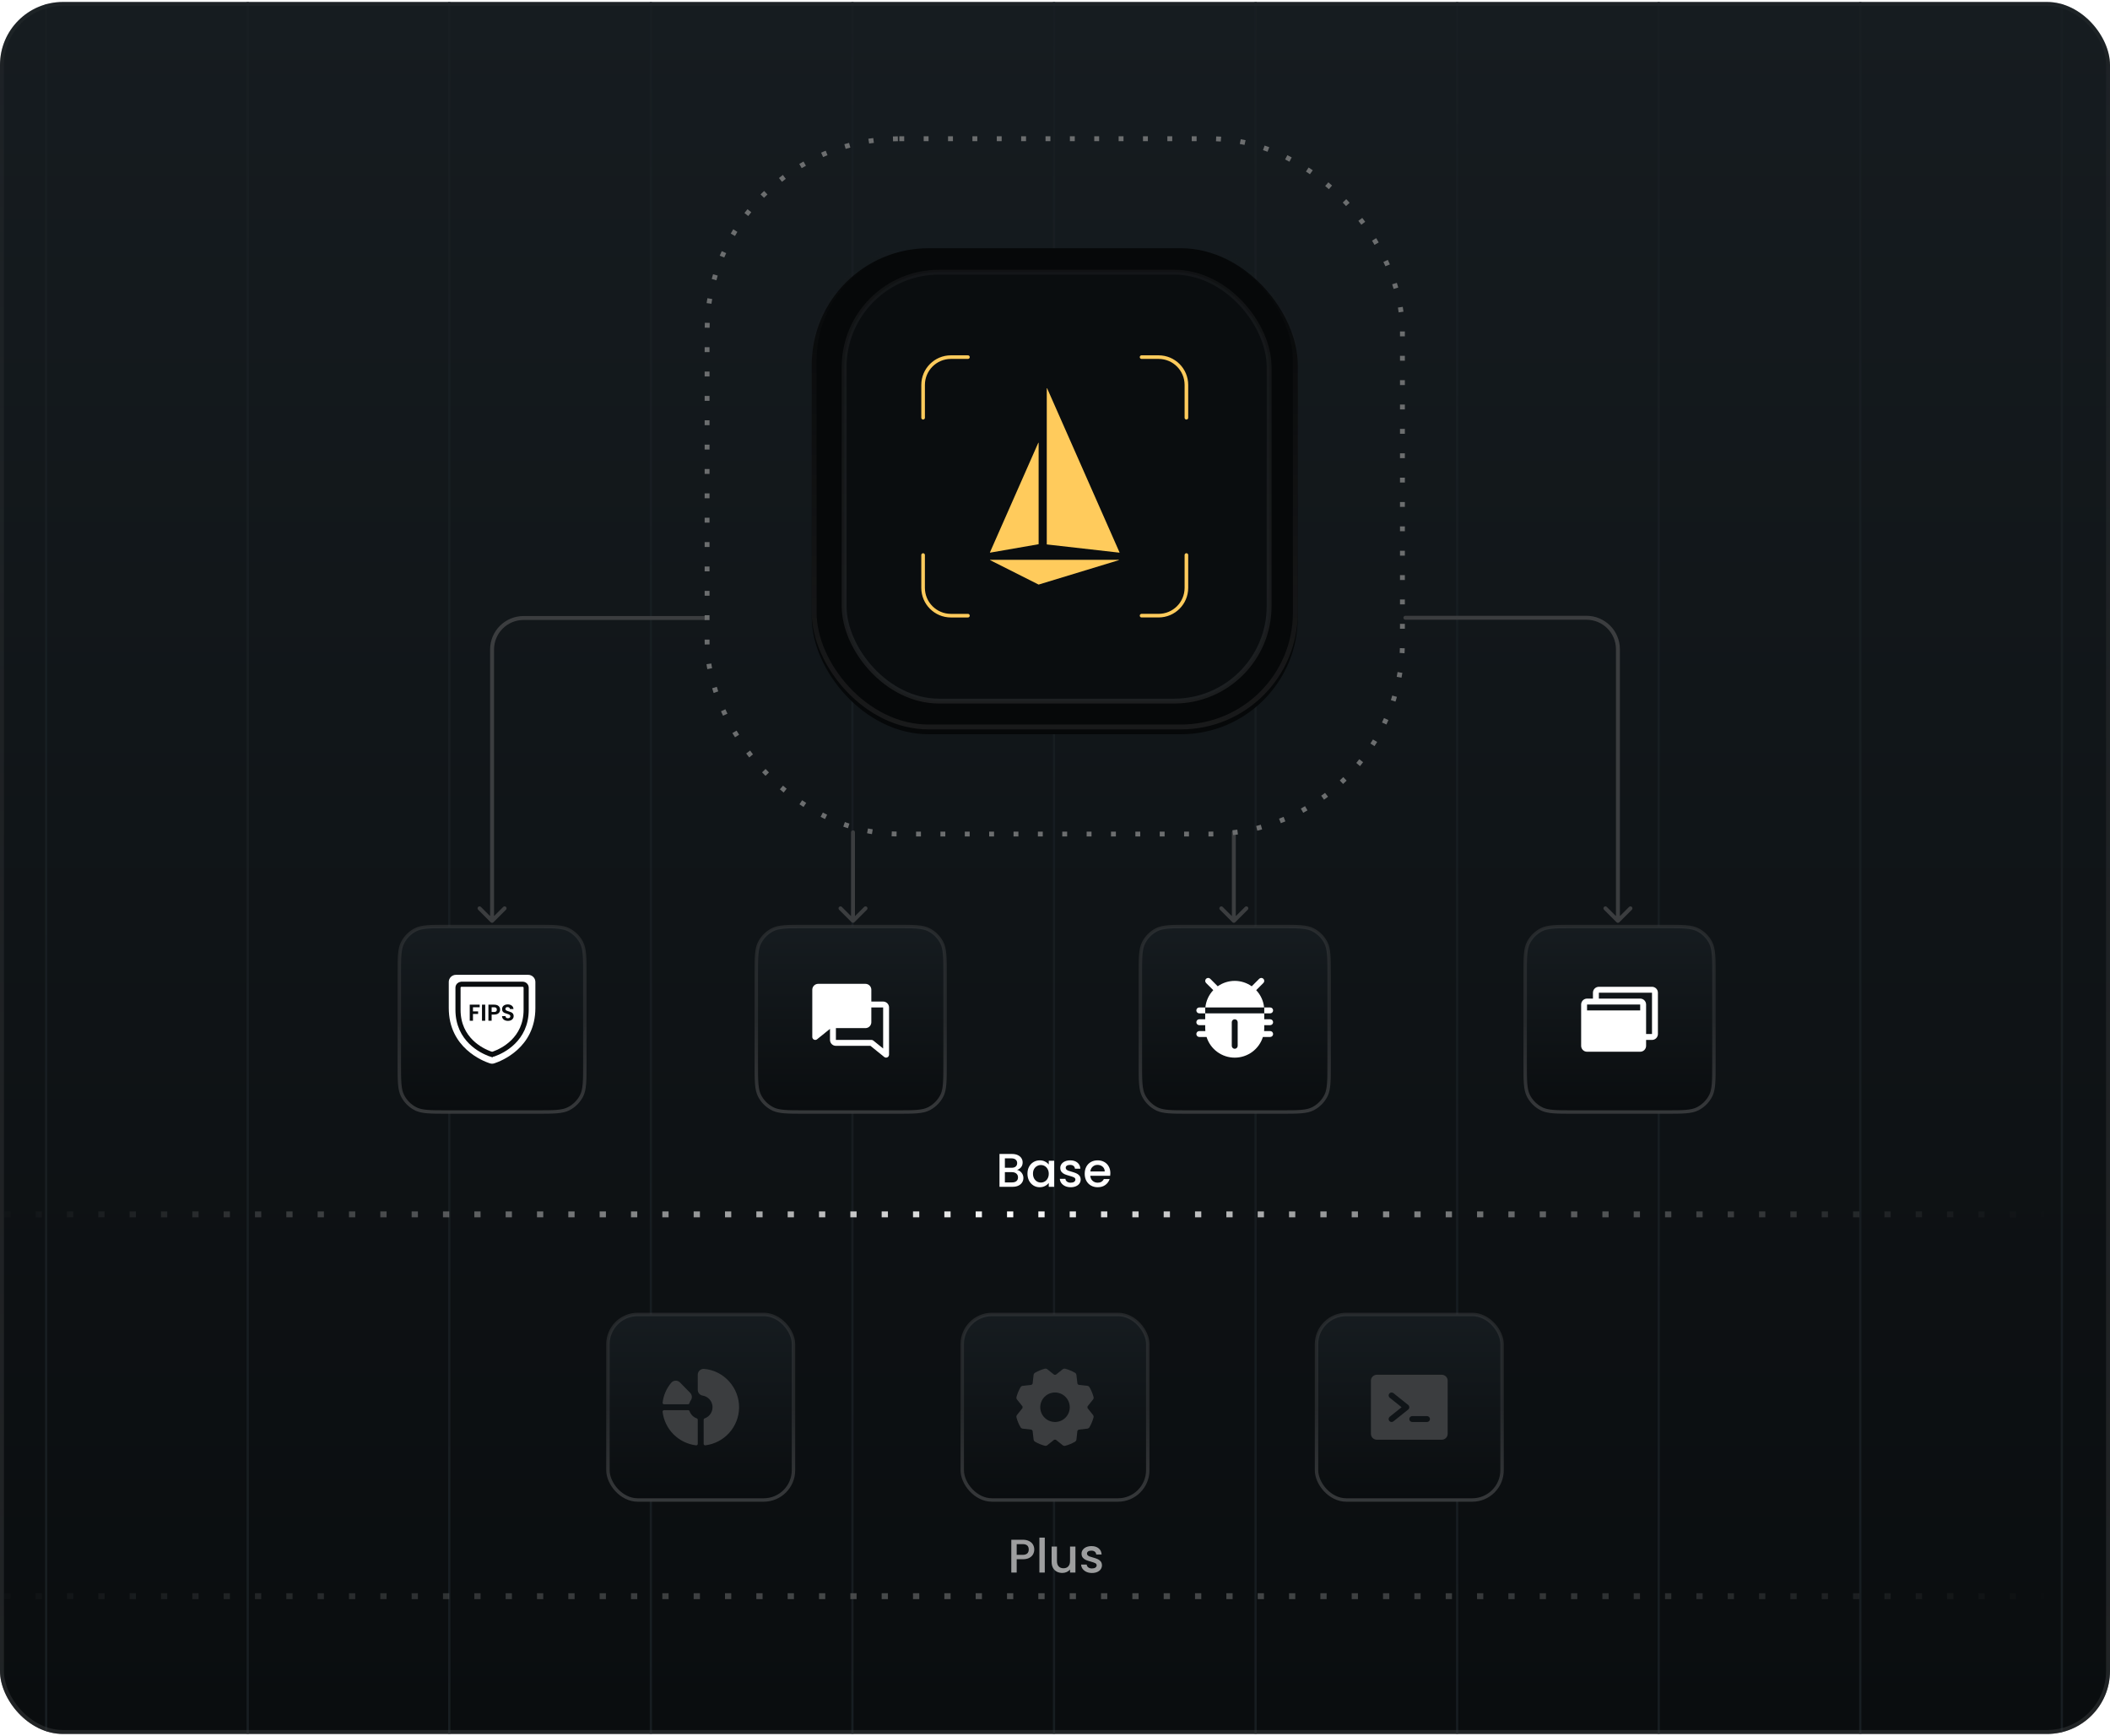 <svg width="536" height="441" viewBox="0 0 536 441" fill="none" xmlns="http://www.w3.org/2000/svg">
<g clip-path="url(#clip0_10672_165815)">
<rect y="0.5" width="536" height="440" rx="16" fill="url(#paint0_linear_10672_165815)"/>
<mask id="mask0_10672_165815" style="mask-type:alpha" maskUnits="userSpaceOnUse" x="-28" y="-28" width="629" height="490">
<path d="M601 461.172L519.469 461.172L-22.419 461.172L-28 -27.435L601 -27.435L601 461.172Z" fill="url(#paint1_radial_10672_165815)"/>
</mask>
<g mask="url(#mask0_10672_165815)">
<path d="M11.721 -108.809V564.825" stroke="#181E22" stroke-width="0.569"/>
<path d="M62.926 -108.809V564.825" stroke="#181E22" stroke-width="0.569"/>
<path d="M114.131 -108.809V564.825" stroke="#181E22" stroke-width="0.569"/>
<path d="M165.336 -108.809V564.825" stroke="#181E22" stroke-width="0.569"/>
<path d="M216.541 -108.809V564.825" stroke="#181E22" stroke-width="0.569"/>
<path d="M267.746 -108.809V564.825" stroke="#181E22" stroke-width="0.569"/>
<path d="M318.953 -108.809V564.825" stroke="#181E22" stroke-width="0.569"/>
<path d="M370.158 -108.809V564.825" stroke="#181E22" stroke-width="0.569"/>
<path d="M421.363 -108.809V564.825" stroke="#181E22" stroke-width="0.569"/>
<path d="M472.568 -108.809V564.825" stroke="#181E22" stroke-width="0.569"/>
<path d="M523.773 -108.809V564.825" stroke="#181E22" stroke-width="0.569"/>
</g>
</g>
<rect x="0.5" y="1" width="535" height="439" rx="15.5" stroke="url(#paint2_linear_10672_165815)" stroke-opacity="0.47"/>
<path d="M179 157.5C179.276 157.5 179.5 157.276 179.5 157C179.5 156.724 179.276 156.5 179 156.5V157.5ZM124.646 234.291C124.842 234.486 125.158 234.486 125.354 234.291L128.536 231.109C128.731 230.914 128.731 230.597 128.536 230.402C128.34 230.207 128.024 230.207 127.828 230.402L125 233.23L122.172 230.402C121.976 230.207 121.66 230.207 121.464 230.402C121.269 230.597 121.269 230.914 121.464 231.109L124.646 234.291ZM179 157V156.5H133V157V157.5H179V157ZM125 165H124.5V233.938H125H125.5V165H125ZM133 157V156.5C128.306 156.5 124.5 160.306 124.5 165H125H125.5C125.5 160.858 128.858 157.5 133 157.5V157Z" fill="#3B3D3F"/>
<path d="M357 157.438C356.724 157.438 356.5 157.214 356.5 156.938C356.5 156.661 356.724 156.438 357 156.438V157.438ZM411.354 234.291C411.158 234.486 410.842 234.486 410.646 234.291L407.464 231.109C407.269 230.914 407.269 230.597 407.464 230.402C407.66 230.207 407.976 230.207 408.172 230.402L411 233.23L413.828 230.402C414.024 230.207 414.34 230.207 414.536 230.402C414.731 230.597 414.731 230.914 414.536 231.109L411.354 234.291ZM357 156.938V156.438H403V156.938V157.438H357V156.938ZM411 164.938H411.5V233.938H411H410.5V164.938H411ZM403 156.938V156.438C407.694 156.438 411.5 160.243 411.5 164.938H411H410.5C410.5 160.795 407.142 157.438 403 157.438V156.938Z" fill="#3B3D3F"/>
<path d="M217.188 211.438C217.188 211.161 216.964 210.938 216.688 210.938C216.411 210.938 216.188 211.161 216.188 211.438H217.188ZM216.334 234.291C216.529 234.486 216.846 234.486 217.041 234.291L220.223 231.109C220.418 230.914 220.418 230.597 220.223 230.402C220.028 230.207 219.711 230.207 219.516 230.402L216.688 233.23L213.859 230.402C213.664 230.207 213.347 230.207 213.152 230.402C212.957 230.597 212.957 230.914 213.152 231.109L216.334 234.291ZM216.688 211.438H216.188V233.938H216.688H217.188V211.438H216.688Z" fill="#3B3D3F"/>
<path d="M204.487 235.373H227.708C229.955 235.373 231.615 235.374 232.927 235.481C234.234 235.588 235.158 235.799 235.941 236.198C237.276 236.878 238.377 237.938 239.106 239.24L239.247 239.504C239.646 240.288 239.857 241.212 239.964 242.519C240.071 243.831 240.072 245.49 240.072 247.737V270.138C240.072 272.385 240.071 274.044 239.964 275.356C239.87 276.5 239.698 277.35 239.389 278.07L239.247 278.371C238.567 279.706 237.508 280.806 236.205 281.536L235.941 281.677C235.158 282.076 234.234 282.287 232.927 282.394C231.615 282.501 229.955 282.502 227.708 282.502H204.487C202.24 282.502 200.581 282.501 199.269 282.394C198.125 282.3 197.275 282.128 196.555 281.818L196.254 281.677C194.831 280.952 193.673 279.794 192.948 278.371C192.549 277.587 192.338 276.663 192.231 275.356C192.124 274.044 192.123 272.385 192.123 270.138V247.737C192.123 245.49 192.124 243.831 192.231 242.519C192.338 241.212 192.549 240.288 192.948 239.504C193.673 238.081 194.831 236.923 196.254 236.198C197.038 235.799 197.962 235.588 199.269 235.481C200.581 235.374 202.24 235.373 204.487 235.373Z" fill="url(#paint3_linear_10672_165815)"/>
<path d="M204.487 235.373H227.708C229.955 235.373 231.615 235.374 232.927 235.481C234.234 235.588 235.158 235.799 235.941 236.198C237.276 236.878 238.377 237.938 239.106 239.24L239.247 239.504C239.646 240.288 239.857 241.212 239.964 242.519C240.071 243.831 240.072 245.49 240.072 247.737V270.138C240.072 272.385 240.071 274.044 239.964 275.356C239.87 276.5 239.698 277.35 239.389 278.07L239.247 278.371C238.567 279.706 237.508 280.806 236.205 281.536L235.941 281.677C235.158 282.076 234.234 282.287 232.927 282.394C231.615 282.501 229.955 282.502 227.708 282.502H204.487C202.24 282.502 200.581 282.501 199.269 282.394C198.125 282.3 197.275 282.128 196.555 281.818L196.254 281.677C194.831 280.952 193.673 279.794 192.948 278.371C192.549 277.587 192.338 276.663 192.231 275.356C192.124 274.044 192.123 272.385 192.123 270.138V247.737C192.123 245.49 192.124 243.831 192.231 242.519C192.338 241.212 192.549 240.288 192.948 239.504C193.673 238.081 194.831 236.923 196.254 236.198C197.038 235.799 197.962 235.588 199.269 235.481C200.581 235.374 202.24 235.373 204.487 235.373Z" stroke="url(#paint4_linear_10672_165815)" stroke-width="0.872"/>
<path d="M225.844 255.938C225.844 255.54 225.686 255.158 225.404 254.877C225.123 254.596 224.742 254.438 224.344 254.438H221.344V251.438C221.344 251.04 221.186 250.658 220.904 250.377C220.623 250.096 220.242 249.938 219.844 249.938H207.844C207.446 249.938 207.064 250.096 206.783 250.377C206.502 250.658 206.344 251.04 206.344 251.438V263.438C206.344 263.579 206.384 263.717 206.46 263.836C206.535 263.955 206.643 264.051 206.77 264.112C206.897 264.173 207.039 264.196 207.179 264.18C207.32 264.164 207.452 264.109 207.562 264.021L210.844 261.375V264.188C210.844 264.585 211.002 264.967 211.283 265.248C211.564 265.529 211.946 265.688 212.344 265.688H221.118L224.625 268.521C224.758 268.628 224.923 268.687 225.094 268.688C225.293 268.688 225.483 268.608 225.624 268.468C225.765 268.327 225.844 268.136 225.844 267.938V255.938ZM221.855 264.354C221.722 264.247 221.557 264.188 221.386 264.188H212.344V261.188H219.844C220.242 261.188 220.623 261.029 220.904 260.748C221.186 260.467 221.344 260.085 221.344 259.688V255.938H224.344V266.367L221.855 264.354Z" fill="white"/>
<path d="M113.8 235.373H136.2C138.448 235.373 140.107 235.374 141.419 235.481C142.726 235.588 143.65 235.799 144.434 236.198C145.768 236.878 146.869 237.938 147.599 239.24L147.739 239.504C148.139 240.288 148.349 241.212 148.456 242.519C148.563 243.831 148.564 245.49 148.564 247.737V270.138C148.564 272.385 148.563 274.044 148.456 275.356C148.349 276.663 148.139 277.587 147.739 278.371C147.014 279.794 145.857 280.952 144.434 281.677C143.65 282.076 142.726 282.287 141.419 282.394C140.107 282.501 138.448 282.502 136.2 282.502H113.8C111.552 282.502 109.893 282.501 108.581 282.394C107.438 282.3 106.587 282.128 105.867 281.818L105.566 281.677C104.143 280.952 102.986 279.794 102.261 278.371C101.861 277.587 101.651 276.663 101.544 275.356C101.437 274.044 101.436 272.385 101.436 270.138V247.737C101.436 245.49 101.437 243.831 101.544 242.519C101.651 241.212 101.861 240.288 102.261 239.504C102.986 238.081 104.143 236.923 105.566 236.198C106.35 235.799 107.274 235.588 108.581 235.481C109.893 235.374 111.552 235.373 113.8 235.373Z" fill="url(#paint5_linear_10672_165815)"/>
<path d="M113.8 235.373H136.2C138.448 235.373 140.107 235.374 141.419 235.481C142.726 235.588 143.65 235.799 144.434 236.198C145.768 236.878 146.869 237.938 147.599 239.24L147.739 239.504C148.139 240.288 148.349 241.212 148.456 242.519C148.563 243.831 148.564 245.49 148.564 247.737V270.138C148.564 272.385 148.563 274.044 148.456 275.356C148.349 276.663 148.139 277.587 147.739 278.371C147.014 279.794 145.857 280.952 144.434 281.677C143.65 282.076 142.726 282.287 141.419 282.394C140.107 282.501 138.448 282.502 136.2 282.502H113.8C111.552 282.502 109.893 282.501 108.581 282.394C107.438 282.3 106.587 282.128 105.867 281.818L105.566 281.677C104.143 280.952 102.986 279.794 102.261 278.371C101.861 277.587 101.651 276.663 101.544 275.356C101.437 274.044 101.436 272.385 101.436 270.138V247.737C101.436 245.49 101.437 243.831 101.544 242.519C101.651 241.212 101.861 240.288 102.261 239.504C102.986 238.081 104.143 236.923 105.566 236.198C106.35 235.799 107.274 235.588 108.581 235.481C109.893 235.374 111.552 235.373 113.8 235.373Z" stroke="url(#paint6_linear_10672_165815)" stroke-width="0.872"/>
<path d="M136 249.455V256.09C136 266.207 127.312 269.564 125.573 270.134C125.201 270.259 124.799 270.259 124.427 270.134C122.685 269.564 114 266.207 114 256.09V249.455C114 248.976 114.193 248.516 114.537 248.178C114.881 247.839 115.347 247.648 115.833 247.648H134.167C134.653 247.648 135.119 247.839 135.463 248.178C135.807 248.516 136 248.976 136 249.455Z" fill="white"/>
<path d="M117.247 250.042H132.76C133.001 250.042 133.231 250.137 133.399 250.303C133.567 250.468 133.659 250.69 133.659 250.919V256.533C133.659 264.119 127.565 266.967 125.616 267.683L125.285 267.798L125.281 267.8C125.101 267.86 124.905 267.86 124.726 267.8L124.519 268.417L124.726 267.799L124.721 267.798L124.389 267.683C122.438 266.967 116.347 264.119 116.347 256.533V250.919C116.347 250.69 116.439 250.468 116.606 250.303C116.753 250.158 116.948 250.066 117.156 250.046L117.247 250.042Z" stroke="#0A0D0F" stroke-width="1.303"/>
<path d="M129.041 259.353C128.756 259.353 128.498 259.304 128.267 259.206C128.041 259.108 127.861 258.968 127.728 258.784C127.596 258.601 127.527 258.384 127.523 258.134H128.402C128.414 258.302 128.472 258.435 128.578 258.532C128.687 258.63 128.836 258.679 129.023 258.679C129.214 258.679 129.365 258.634 129.474 258.544C129.584 258.45 129.638 258.329 129.638 258.181C129.638 258.06 129.601 257.96 129.527 257.882C129.453 257.804 129.359 257.744 129.246 257.701C129.136 257.654 128.984 257.603 128.789 257.548C128.523 257.47 128.306 257.394 128.139 257.32C127.975 257.242 127.832 257.127 127.711 256.974C127.594 256.818 127.535 256.611 127.535 256.353C127.535 256.111 127.596 255.9 127.717 255.721C127.838 255.541 128.008 255.404 128.226 255.311C128.445 255.213 128.695 255.164 128.976 255.164C129.398 255.164 129.74 255.268 130.001 255.475C130.267 255.678 130.413 255.963 130.441 256.33H129.539C129.531 256.189 129.47 256.074 129.357 255.984C129.248 255.89 129.101 255.844 128.918 255.844C128.758 255.844 128.629 255.885 128.531 255.967C128.437 256.049 128.39 256.168 128.39 256.324C128.39 256.433 128.426 256.525 128.496 256.599C128.57 256.67 128.66 256.728 128.765 256.775C128.875 256.818 129.027 256.869 129.222 256.927C129.488 257.005 129.705 257.084 129.873 257.162C130.04 257.24 130.185 257.357 130.306 257.513C130.427 257.669 130.488 257.874 130.488 258.128C130.488 258.347 130.431 258.55 130.318 258.737C130.204 258.925 130.038 259.075 129.82 259.189C129.601 259.298 129.341 259.353 129.041 259.353Z" fill="#0A0D0F"/>
<path d="M127.052 256.492C127.052 256.711 126.999 256.916 126.894 257.107C126.792 257.298 126.63 257.453 126.408 257.57C126.189 257.687 125.912 257.746 125.576 257.746H124.89V259.315H124.07V255.227H125.576C125.892 255.227 126.162 255.281 126.384 255.391C126.607 255.5 126.773 255.65 126.882 255.842C126.995 256.033 127.052 256.25 127.052 256.492ZM125.541 257.084C125.767 257.084 125.935 257.033 126.044 256.931C126.154 256.826 126.208 256.679 126.208 256.492C126.208 256.094 125.986 255.894 125.541 255.894H124.89V257.084H125.541Z" fill="#0A0D0F"/>
<path d="M123.258 255.227V259.315H122.438V255.227H123.258Z" fill="#0A0D0F"/>
<path d="M121.853 255.227V255.889H120.148V256.937H121.455V257.587H120.148V259.315H119.328V255.227H121.853Z" fill="#0A0D0F"/>
<path d="M313.93 211.437C313.93 211.161 313.706 210.937 313.43 210.937C313.154 210.937 312.93 211.161 312.93 211.437H313.93ZM313.076 234.291C313.271 234.486 313.588 234.486 313.783 234.291L316.965 231.109C317.16 230.914 317.16 230.597 316.965 230.402C316.77 230.207 316.453 230.207 316.258 230.402L313.43 233.23L310.601 230.402C310.406 230.207 310.089 230.207 309.894 230.402C309.699 230.597 309.699 230.914 309.894 231.109L313.076 234.291ZM313.43 211.437H312.93V233.938H313.43H313.93V211.437H313.43Z" fill="#3B3D3F"/>
<path d="M302.05 235.373H325.271C327.518 235.373 329.177 235.374 330.489 235.481C331.796 235.588 332.72 235.799 333.504 236.198C334.838 236.878 335.939 237.938 336.669 239.24L336.81 239.504C337.209 240.288 337.42 241.212 337.526 242.519C337.634 243.831 337.635 245.49 337.635 247.737V270.138C337.635 272.385 337.634 274.044 337.526 275.356C337.433 276.5 337.26 277.35 336.951 278.07L336.81 278.371C336.13 279.706 335.07 280.806 333.768 281.536L333.504 281.677C332.72 282.076 331.796 282.287 330.489 282.394C329.177 282.501 327.518 282.502 325.271 282.502H302.05C299.802 282.502 298.143 282.501 296.831 282.394C295.688 282.3 294.837 282.128 294.117 281.818L293.816 281.677C292.393 280.952 291.236 279.794 290.511 278.371C290.111 277.587 289.901 276.663 289.794 275.356C289.687 274.044 289.686 272.385 289.686 270.138V247.737C289.686 245.49 289.687 243.831 289.794 242.519C289.901 241.212 290.111 240.288 290.511 239.504C291.236 238.081 292.393 236.923 293.816 236.198C294.6 235.799 295.524 235.588 296.831 235.481C298.143 235.374 299.802 235.373 302.05 235.373Z" fill="url(#paint7_linear_10672_165815)"/>
<path d="M302.05 235.373H325.271C327.518 235.373 329.177 235.374 330.489 235.481C331.796 235.588 332.72 235.799 333.504 236.198C334.838 236.878 335.939 237.938 336.669 239.24L336.81 239.504C337.209 240.288 337.42 241.212 337.526 242.519C337.634 243.831 337.635 245.49 337.635 247.737V270.138C337.635 272.385 337.634 274.044 337.526 275.356C337.433 276.5 337.26 277.35 336.951 278.07L336.81 278.371C336.13 279.706 335.07 280.806 333.768 281.536L333.504 281.677C332.72 282.076 331.796 282.287 330.489 282.394C329.177 282.501 327.518 282.502 325.271 282.502H302.05C299.802 282.502 298.143 282.501 296.831 282.394C295.688 282.3 294.837 282.128 294.117 281.818L293.816 281.677C292.393 280.952 291.236 279.794 290.511 278.371C290.111 277.587 289.901 276.663 289.794 275.356C289.687 274.044 289.686 272.385 289.686 270.138V247.737C289.686 245.49 289.687 243.831 289.794 242.519C289.901 241.212 290.111 240.288 290.511 239.504C291.236 238.081 292.393 236.923 293.816 236.198C294.6 235.799 295.524 235.588 296.831 235.481C298.143 235.374 299.802 235.373 302.05 235.373Z" stroke="url(#paint8_linear_10672_165815)" stroke-width="0.872"/>
<path d="M322.656 257.437H321.156V255.937H322.656C322.855 255.937 323.046 256.017 323.187 256.157C323.327 256.298 323.406 256.489 323.406 256.687C323.406 256.886 323.327 257.077 323.187 257.218C323.046 257.358 322.855 257.437 322.656 257.437ZM304.656 255.937C304.457 255.937 304.267 256.017 304.126 256.157C303.985 256.298 303.906 256.489 303.906 256.687C303.906 256.886 303.985 257.077 304.126 257.218C304.267 257.358 304.457 257.437 304.656 257.437H306.156V255.937H304.656ZM321.156 261.187C321.156 261.441 321.143 261.691 321.119 261.937H322.656C322.855 261.937 323.046 262.017 323.187 262.157C323.327 262.298 323.406 262.489 323.406 262.687C323.406 262.886 323.327 263.077 323.187 263.218C323.046 263.358 322.855 263.437 322.656 263.437H320.811C320.333 264.96 319.381 266.291 318.094 267.235C316.807 268.18 315.252 268.689 313.656 268.689C312.06 268.689 310.505 268.18 309.219 267.235C307.932 266.291 306.98 264.96 306.501 263.437H304.656C304.457 263.437 304.267 263.358 304.126 263.218C303.985 263.077 303.906 262.886 303.906 262.687C303.906 262.489 303.985 262.298 304.126 262.157C304.267 262.017 304.457 261.937 304.656 261.937H306.194C306.169 261.691 306.156 261.441 306.156 261.187V260.437H304.656C304.457 260.437 304.267 260.358 304.126 260.218C303.985 260.077 303.906 259.886 303.906 259.687C303.906 259.489 303.985 259.298 304.126 259.157C304.267 259.017 304.457 258.937 304.656 258.937H306.156V257.437H321.156V258.937H322.656C322.855 258.937 323.046 259.017 323.187 259.157C323.327 259.298 323.406 259.489 323.406 259.687C323.406 259.886 323.327 260.077 323.187 260.218C323.046 260.358 322.855 260.437 322.656 260.437H321.156V261.187ZM314.406 259.687C314.406 259.489 314.327 259.298 314.187 259.157C314.046 259.017 313.855 258.937 313.656 258.937C313.457 258.937 313.267 259.017 313.126 259.157C312.985 259.298 312.906 259.489 312.906 259.687V265.687C312.906 265.886 312.985 266.077 313.126 266.218C313.267 266.358 313.457 266.437 313.656 266.437C313.855 266.437 314.046 266.358 314.187 266.218C314.327 266.077 314.406 265.886 314.406 265.687V259.687ZM308.204 251.545C307.066 252.747 306.359 254.291 306.194 255.937H321.119C320.953 254.291 320.246 252.747 319.109 251.545L320.937 249.718C321.007 249.648 321.062 249.566 321.1 249.475C321.137 249.384 321.157 249.286 321.157 249.187C321.157 249.089 321.137 248.991 321.1 248.9C321.062 248.809 321.007 248.727 320.937 248.657C320.867 248.587 320.784 248.532 320.693 248.494C320.602 248.456 320.505 248.437 320.406 248.437C320.308 248.437 320.21 248.456 320.119 248.494C320.028 248.532 319.945 248.587 319.876 248.657L317.973 250.56C316.711 249.667 315.203 249.187 313.656 249.187C312.11 249.187 310.602 249.667 309.339 250.56L307.437 248.657C307.296 248.516 307.105 248.437 306.906 248.437C306.707 248.437 306.516 248.516 306.376 248.657C306.235 248.798 306.156 248.988 306.156 249.187C306.156 249.387 306.235 249.577 306.376 249.718L308.204 251.545Z" fill="white"/>
<path d="M399.8 235.373H423.021C425.268 235.373 426.927 235.374 428.239 235.481C429.546 235.588 430.47 235.799 431.254 236.198C432.588 236.878 433.689 237.938 434.419 239.24L434.56 239.504C434.959 240.288 435.17 241.212 435.276 242.519C435.384 243.831 435.385 245.49 435.385 247.737V270.138C435.385 272.385 435.384 274.044 435.276 275.356C435.183 276.5 435.01 277.35 434.701 278.07L434.56 278.371C433.88 279.706 432.82 280.806 431.518 281.536L431.254 281.677C430.47 282.076 429.546 282.287 428.239 282.394C426.927 282.501 425.268 282.502 423.021 282.502H399.8C397.552 282.502 395.893 282.501 394.581 282.394C393.438 282.3 392.587 282.128 391.867 281.818L391.566 281.677C390.143 280.952 388.986 279.794 388.261 278.371C387.861 277.587 387.651 276.663 387.544 275.356C387.437 274.044 387.436 272.385 387.436 270.138V247.737C387.436 245.49 387.437 243.831 387.544 242.519C387.651 241.212 387.861 240.288 388.261 239.504C388.986 238.081 390.143 236.923 391.566 236.198C392.35 235.799 393.274 235.588 394.581 235.481C395.893 235.374 397.552 235.373 399.8 235.373Z" fill="url(#paint9_linear_10672_165815)"/>
<path d="M399.8 235.373H423.021C425.268 235.373 426.927 235.374 428.239 235.481C429.546 235.588 430.47 235.799 431.254 236.198C432.588 236.878 433.689 237.938 434.419 239.24L434.56 239.504C434.959 240.288 435.17 241.212 435.276 242.519C435.384 243.831 435.385 245.49 435.385 247.737V270.138C435.385 272.385 435.384 274.044 435.276 275.356C435.183 276.5 435.01 277.35 434.701 278.07L434.56 278.371C433.88 279.706 432.82 280.806 431.518 281.536L431.254 281.677C430.47 282.076 429.546 282.287 428.239 282.394C426.927 282.501 425.268 282.502 423.021 282.502H399.8C397.552 282.502 395.893 282.501 394.581 282.394C393.438 282.3 392.587 282.128 391.867 281.818L391.566 281.677C390.143 280.952 388.986 279.794 388.261 278.371C387.861 277.587 387.651 276.663 387.544 275.356C387.437 274.044 387.436 272.385 387.436 270.138V247.737C387.436 245.49 387.437 243.831 387.544 242.519C387.651 241.212 387.861 240.288 388.261 239.504C388.986 238.081 390.143 236.923 391.566 236.198C392.35 235.799 393.274 235.588 394.581 235.481C395.893 235.374 397.552 235.373 399.8 235.373Z" stroke="url(#paint10_linear_10672_165815)" stroke-width="0.872"/>
<path d="M419.656 250.688H406.156C405.758 250.688 405.377 250.846 405.096 251.127C404.814 251.408 404.656 251.79 404.656 252.188V253.688H403.156C402.758 253.688 402.377 253.846 402.096 254.127C401.814 254.408 401.656 254.79 401.656 255.188V265.688C401.656 266.085 401.814 266.467 402.096 266.748C402.377 267.029 402.758 267.188 403.156 267.188H416.656C417.054 267.188 417.436 267.029 417.717 266.748C417.998 266.467 418.156 266.085 418.156 265.688V264.188H419.656C420.054 264.188 420.436 264.029 420.717 263.748C420.998 263.467 421.156 263.085 421.156 262.688V252.188C421.156 251.79 420.998 251.408 420.717 251.127C420.436 250.846 420.054 250.688 419.656 250.688ZM416.656 255.188V256.688H403.156V255.188H416.656ZM419.656 262.688H418.156V255.188C418.156 254.79 417.998 254.408 417.717 254.127C417.436 253.846 417.054 253.688 416.656 253.688H406.156V252.188H419.656V262.688Z" fill="white"/>
<rect x="179.618" y="35.243" width="176.639" height="176.639" rx="48.834" stroke="#6C6E6F" stroke-width="1.236" stroke-dasharray="1.24 4.95"/>
<g filter="url(#filter0_i_10672_165815)">
<rect x="206.203" y="61.828" width="123.469" height="123.469" rx="29.672" fill="#060809"/>
</g>
<rect x="206.821" y="62.446" width="122.233" height="122.233" rx="29.053" stroke="url(#paint11_linear_10672_165815)" stroke-width="1.236"/>
<rect x="214.438" y="69.145" width="107.952" height="108.963" rx="24.108" fill="#0A0D0F" stroke="url(#paint12_linear_10672_165815)" stroke-width="1.236"/>
<path d="M289.992 90.723H294.311C298.215 90.723 301.38 93.888 301.38 97.791V106.126" stroke="#FFCB5C" stroke-width="0.916" stroke-linecap="round"/>
<path d="M245.883 90.723H241.564C237.66 90.723 234.495 93.888 234.495 97.791V106.126" stroke="#FFCB5C" stroke-width="0.916" stroke-linecap="round"/>
<path d="M234.492 141.004L234.492 149.338C234.492 153.242 237.657 156.407 241.561 156.407L245.88 156.407" stroke="#FFCB5C" stroke-width="0.916" stroke-linecap="round"/>
<path d="M289.992 156.402H294.311C298.215 156.402 301.38 153.238 301.38 149.334V140.999" stroke="#FFCB5C" stroke-width="0.916" stroke-linecap="round"/>
<path d="M263.841 138.212C263.842 138.236 263.824 138.257 263.801 138.262L251.525 140.397C251.498 140.401 251.473 140.383 251.469 140.356C251.468 140.346 251.469 140.337 251.473 140.329L263.748 112.501C263.76 112.477 263.789 112.466 263.814 112.478C263.824 112.483 263.832 112.491 263.837 112.501L263.842 112.522L263.841 138.212Z" fill="#FFCB5C"/>
<path d="M265.91 138.267C265.91 138.292 265.929 138.313 265.953 138.316L284.341 140.4C284.368 140.403 284.392 140.383 284.395 140.355L284.395 140.343L284.391 140.33L266.003 98.645C265.991 98.62 265.962 98.61 265.938 98.622C265.927 98.627 265.918 98.636 265.914 98.647L265.91 98.665V138.267Z" fill="#FFCB5C"/>
<path d="M284.2 142.309L263.86 148.502L263.845 148.505L263.824 148.502L251.534 142.309C251.509 142.297 251.498 142.268 251.508 142.243C251.513 142.232 251.523 142.222 251.534 142.218L251.555 142.214H284.186C284.213 142.219 284.231 142.244 284.227 142.271C284.225 142.281 284.22 142.291 284.213 142.298L284.2 142.309Z" fill="#FFCB5C"/>
<rect x="244.436" y="333.936" width="47.128" height="47.128" rx="7.564" fill="url(#paint13_linear_10672_165815)"/>
<rect x="244.436" y="333.936" width="47.128" height="47.128" rx="7.564" stroke="url(#paint14_linear_10672_165815)" stroke-width="0.872"/>
<path d="M276.252 357.703C276.255 357.568 276.255 357.433 276.252 357.298L277.65 355.55C277.724 355.458 277.774 355.351 277.798 355.236C277.823 355.121 277.819 355.002 277.789 354.888C277.559 354.026 277.216 353.199 276.769 352.427C276.71 352.326 276.629 352.24 276.531 352.176C276.434 352.112 276.322 352.072 276.207 352.059L273.983 351.811C273.89 351.714 273.797 351.62 273.702 351.53L273.439 349.301C273.426 349.185 273.385 349.073 273.321 348.976C273.257 348.878 273.171 348.797 273.07 348.738C272.298 348.291 271.471 347.949 270.609 347.72C270.495 347.69 270.376 347.686 270.261 347.711C270.146 347.735 270.039 347.785 269.947 347.859L268.204 349.25C268.069 349.25 267.934 349.25 267.799 349.25L266.052 347.854C265.96 347.781 265.852 347.73 265.737 347.706C265.622 347.682 265.503 347.685 265.39 347.715C264.528 347.945 263.7 348.288 262.929 348.735C262.828 348.794 262.742 348.875 262.678 348.973C262.614 349.071 262.574 349.182 262.56 349.298L262.313 351.525C262.215 351.618 262.122 351.712 262.032 351.807L259.802 352.063C259.686 352.076 259.575 352.116 259.477 352.181C259.379 352.245 259.298 352.331 259.24 352.432C258.793 353.204 258.45 354.031 258.221 354.893C258.19 355.006 258.187 355.125 258.212 355.24C258.236 355.355 258.287 355.463 258.36 355.555L259.752 357.298C259.752 357.433 259.752 357.568 259.752 357.703L258.356 359.45C258.282 359.542 258.231 359.649 258.207 359.764C258.183 359.879 258.187 359.998 258.217 360.112C258.447 360.974 258.79 361.801 259.237 362.573C259.295 362.674 259.377 362.76 259.474 362.824C259.572 362.888 259.683 362.928 259.799 362.941L262.023 363.189C262.116 363.286 262.21 363.38 262.304 363.47L262.564 365.699C262.578 365.815 262.618 365.927 262.682 366.024C262.746 366.122 262.832 366.203 262.933 366.262C263.705 366.709 264.533 367.051 265.394 367.281C265.508 367.311 265.627 367.314 265.742 367.29C265.857 367.266 265.965 367.215 266.056 367.141L267.799 365.75C267.934 365.754 268.069 365.754 268.204 365.75L269.952 367.149C270.043 367.222 270.151 367.273 270.266 367.297C270.381 367.321 270.5 367.318 270.613 367.288C271.475 367.058 272.303 366.715 273.074 366.268C273.175 366.209 273.261 366.128 273.325 366.03C273.389 365.932 273.429 365.821 273.443 365.705L273.69 363.481C273.788 363.389 273.882 363.295 273.972 363.2L276.201 362.938C276.317 362.924 276.428 362.884 276.526 362.819C276.624 362.755 276.705 362.669 276.763 362.568C277.21 361.796 277.553 360.969 277.782 360.107C277.813 359.994 277.816 359.875 277.791 359.76C277.767 359.645 277.716 359.537 277.643 359.445L276.252 357.703ZM268.002 361.25C267.26 361.25 266.535 361.03 265.918 360.618C265.301 360.206 264.821 359.62 264.537 358.935C264.253 358.25 264.179 357.496 264.324 356.768C264.468 356.041 264.825 355.373 265.35 354.848C265.874 354.324 266.542 353.967 267.27 353.822C267.997 353.677 268.751 353.752 269.437 354.035C270.122 354.319 270.707 354.8 271.12 355.417C271.532 356.033 271.752 356.758 271.752 357.5C271.752 358.495 271.356 359.448 270.653 360.152C269.95 360.855 268.996 361.25 268.002 361.25Z" fill="#3B3D3F"/>
<rect x="154.436" y="333.936" width="47.128" height="47.128" rx="7.564" fill="url(#paint15_linear_10672_165815)"/>
<rect x="154.436" y="333.936" width="47.128" height="47.128" rx="7.564" stroke="url(#paint16_linear_10672_165815)" stroke-width="0.872"/>
<path d="M168.32 356.332C168.541 354.475 169.301 352.723 170.505 351.292C170.638 351.131 170.804 351 170.99 350.907C171.177 350.814 171.381 350.761 171.59 350.751C171.798 350.741 172.007 350.775 172.201 350.851C172.396 350.926 172.573 351.041 172.72 351.189L175.314 353.838C175.564 354.087 175.717 354.417 175.746 354.769C175.775 355.121 175.678 355.471 175.473 355.758C175.317 355.979 175.2 356.225 175.126 356.485C175.102 356.561 175.055 356.629 174.991 356.676C174.926 356.724 174.848 356.75 174.768 356.75H168.693C168.64 356.75 168.587 356.739 168.539 356.717C168.491 356.696 168.448 356.664 168.412 356.625C168.377 356.585 168.351 356.539 168.335 356.488C168.319 356.438 168.314 356.384 168.32 356.332ZM178.88 347.756C178.672 347.738 178.464 347.763 178.267 347.83C178.07 347.897 177.889 348.004 177.736 348.144C177.582 348.285 177.46 348.456 177.376 348.646C177.293 348.836 177.249 349.042 177.249 349.25V353.063C177.247 353.417 177.37 353.76 177.598 354.031C177.826 354.301 178.143 354.482 178.492 354.54C179.149 354.649 179.751 354.973 180.204 355.461C180.656 355.95 180.934 356.575 180.992 357.238C181.05 357.902 180.886 358.566 180.525 359.126C180.164 359.685 179.627 360.109 178.999 360.33C178.926 360.357 178.862 360.406 178.818 360.47C178.773 360.534 178.749 360.61 178.749 360.687V366.803C178.749 366.856 178.76 366.908 178.781 366.957C178.803 367.006 178.834 367.049 178.874 367.084C178.913 367.12 178.96 367.147 179.011 367.163C179.061 367.179 179.115 367.184 179.167 367.178C181.507 366.889 183.664 365.765 185.241 364.012C186.818 362.259 187.709 359.996 187.749 357.639C187.82 352.549 183.923 348.207 178.88 347.756ZM176.992 360.327C176.572 360.178 176.192 359.937 175.877 359.622C175.562 359.307 175.322 358.926 175.173 358.507C175.147 358.432 175.099 358.368 175.035 358.322C174.972 358.276 174.895 358.251 174.817 358.25H168.692C168.639 358.25 168.586 358.261 168.538 358.282C168.489 358.303 168.446 358.335 168.411 358.374C168.375 358.414 168.348 358.46 168.332 358.511C168.316 358.561 168.311 358.615 168.317 358.667C168.579 360.834 169.561 362.85 171.104 364.394C172.648 365.937 174.664 366.919 176.831 367.182C176.884 367.188 176.937 367.182 176.988 367.166C177.038 367.15 177.085 367.123 177.124 367.088C177.164 367.052 177.195 367.009 177.216 366.961C177.238 366.912 177.249 366.86 177.248 366.807V360.687C177.249 360.608 177.224 360.531 177.178 360.466C177.132 360.402 177.067 360.353 176.992 360.327Z" fill="#3B3D3F"/>
<rect x="334.436" y="333.936" width="47.128" height="47.128" rx="7.564" fill="url(#paint17_linear_10672_165815)"/>
<rect x="334.436" y="333.936" width="47.128" height="47.128" rx="7.564" stroke="url(#paint18_linear_10672_165815)" stroke-width="0.872"/>
<path d="M366.25 349.25H349.75C349.352 349.25 348.971 349.408 348.689 349.689C348.408 349.971 348.25 350.352 348.25 350.75V364.25C348.25 364.648 348.408 365.029 348.689 365.311C348.971 365.592 349.352 365.75 349.75 365.75H366.25C366.648 365.75 367.029 365.592 367.311 365.311C367.592 365.029 367.75 364.648 367.75 364.25V350.75C367.75 350.352 367.592 349.971 367.311 349.689C367.029 349.408 366.648 349.25 366.25 349.25ZM357.719 358.086L353.969 361.086C353.892 361.147 353.803 361.193 353.709 361.221C353.614 361.248 353.515 361.257 353.417 361.246C353.319 361.235 353.224 361.205 353.138 361.157C353.052 361.11 352.976 361.046 352.914 360.969C352.853 360.892 352.807 360.803 352.779 360.709C352.752 360.614 352.743 360.515 352.754 360.417C352.765 360.319 352.795 360.224 352.843 360.138C352.89 360.052 352.954 359.976 353.031 359.914L356.049 357.5L353.031 355.086C352.954 355.024 352.89 354.948 352.843 354.862C352.795 354.776 352.765 354.681 352.754 354.583C352.743 354.485 352.752 354.386 352.779 354.291C352.807 354.197 352.853 354.108 352.914 354.031C352.976 353.954 353.052 353.89 353.138 353.843C353.224 353.795 353.319 353.765 353.417 353.754C353.515 353.743 353.614 353.752 353.709 353.779C353.803 353.807 353.892 353.853 353.969 353.914L357.719 356.914C357.807 356.984 357.878 357.073 357.926 357.175C357.975 357.276 358.001 357.387 358.001 357.5C358.001 357.613 357.975 357.724 357.926 357.825C357.878 357.927 357.807 358.016 357.719 358.086ZM362.5 361.25H358.75C358.551 361.25 358.36 361.171 358.22 361.03C358.079 360.89 358 360.699 358 360.5C358 360.301 358.079 360.11 358.22 359.97C358.36 359.829 358.551 359.75 358.75 359.75H362.5C362.699 359.75 362.89 359.829 363.03 359.97C363.171 360.11 363.25 360.301 363.25 360.5C363.25 360.699 363.171 360.89 363.03 361.03C362.89 361.171 362.699 361.25 362.5 361.25Z" fill="#3B3D3F"/>
<path d="M536 308.5L0 308.5" stroke="url(#paint19_linear_10672_165815)" stroke-width="1.5" stroke-dasharray="1.59 6.37"/>
<path d="M536 405.5L0 405.5" stroke="url(#paint20_linear_10672_165815)" stroke-width="1.5" stroke-dasharray="1.59 6.37"/>
<path d="M258.364 297.216C258.812 297.296 259.192 297.532 259.504 297.924C259.816 298.316 259.972 298.76 259.972 299.256C259.972 299.68 259.86 300.064 259.636 300.408C259.42 300.744 259.104 301.012 258.688 301.212C258.272 301.404 257.788 301.5 257.236 301.5H253.9V293.16H257.08C257.648 293.16 258.136 293.256 258.544 293.448C258.952 293.64 259.26 293.9 259.468 294.228C259.676 294.548 259.78 294.908 259.78 295.308C259.78 295.788 259.652 296.188 259.396 296.508C259.14 296.828 258.796 297.064 258.364 297.216ZM255.268 296.664H256.96C257.408 296.664 257.756 296.564 258.004 296.364C258.26 296.156 258.388 295.86 258.388 295.476C258.388 295.1 258.26 294.808 258.004 294.6C257.756 294.384 257.408 294.276 256.96 294.276H255.268V296.664ZM257.116 300.384C257.58 300.384 257.944 300.272 258.208 300.048C258.472 299.824 258.604 299.512 258.604 299.112C258.604 298.704 258.464 298.38 258.184 298.14C257.904 297.9 257.532 297.78 257.068 297.78H255.268V300.384H257.116ZM261.003 298.164C261.003 297.5 261.139 296.912 261.411 296.4C261.691 295.888 262.067 295.492 262.539 295.212C263.019 294.924 263.547 294.78 264.123 294.78C264.643 294.78 265.095 294.884 265.479 295.092C265.871 295.292 266.183 295.544 266.415 295.848V294.888H267.795V301.5H266.415V300.516C266.183 300.828 265.867 301.088 265.467 301.296C265.067 301.504 264.611 301.608 264.099 301.608C263.531 301.608 263.011 301.464 262.539 301.176C262.067 300.88 261.691 300.472 261.411 299.952C261.139 299.424 261.003 298.828 261.003 298.164ZM266.415 298.188C266.415 297.732 266.319 297.336 266.127 297C265.943 296.664 265.699 296.408 265.395 296.232C265.091 296.056 264.763 295.968 264.411 295.968C264.059 295.968 263.731 296.056 263.427 296.232C263.123 296.4 262.875 296.652 262.683 296.988C262.499 297.316 262.407 297.708 262.407 298.164C262.407 298.62 262.499 299.02 262.683 299.364C262.875 299.708 263.123 299.972 263.427 300.156C263.739 300.332 264.067 300.42 264.411 300.42C264.763 300.42 265.091 300.332 265.395 300.156C265.699 299.98 265.943 299.724 266.127 299.388C266.319 299.044 266.415 298.644 266.415 298.188ZM271.991 301.608C271.471 301.608 271.003 301.516 270.587 301.332C270.179 301.14 269.855 300.884 269.615 300.564C269.375 300.236 269.247 299.872 269.231 299.472H270.647C270.671 299.752 270.803 299.988 271.043 300.18C271.291 300.364 271.599 300.456 271.967 300.456C272.351 300.456 272.647 300.384 272.855 300.24C273.071 300.088 273.179 299.896 273.179 299.664C273.179 299.416 273.059 299.232 272.819 299.112C272.587 298.992 272.215 298.86 271.703 298.716C271.207 298.58 270.803 298.448 270.491 298.32C270.179 298.192 269.907 297.996 269.675 297.732C269.451 297.468 269.339 297.12 269.339 296.688C269.339 296.336 269.443 296.016 269.651 295.728C269.859 295.432 270.155 295.2 270.539 295.032C270.931 294.864 271.379 294.78 271.883 294.78C272.635 294.78 273.239 294.972 273.695 295.356C274.159 295.732 274.407 296.248 274.439 296.904H273.071C273.047 296.608 272.927 296.372 272.711 296.196C272.495 296.02 272.203 295.932 271.835 295.932C271.475 295.932 271.199 296 271.007 296.136C270.815 296.272 270.719 296.452 270.719 296.676C270.719 296.852 270.783 297 270.911 297.12C271.039 297.24 271.195 297.336 271.379 297.408C271.563 297.472 271.835 297.556 272.195 297.66C272.675 297.788 273.067 297.92 273.371 298.056C273.683 298.184 273.951 298.376 274.175 298.632C274.399 298.888 274.515 299.228 274.523 299.652C274.523 300.028 274.419 300.364 274.211 300.66C274.003 300.956 273.707 301.188 273.323 301.356C272.947 301.524 272.503 301.608 271.991 301.608ZM282.062 298.032C282.062 298.28 282.046 298.504 282.014 298.704H276.962C277.002 299.232 277.198 299.656 277.55 299.976C277.902 300.296 278.334 300.456 278.846 300.456C279.582 300.456 280.102 300.148 280.406 299.532H281.882C281.682 300.14 281.318 300.64 280.79 301.032C280.27 301.416 279.622 301.608 278.846 301.608C278.214 301.608 277.646 301.468 277.142 301.188C276.646 300.9 276.254 300.5 275.966 299.988C275.686 299.468 275.546 298.868 275.546 298.188C275.546 297.508 275.682 296.912 275.954 296.4C276.234 295.88 276.622 295.48 277.118 295.2C277.622 294.92 278.198 294.78 278.846 294.78C279.47 294.78 280.026 294.916 280.514 295.188C281.002 295.46 281.382 295.844 281.654 296.34C281.926 296.828 282.062 297.392 282.062 298.032ZM280.634 297.6C280.626 297.096 280.446 296.692 280.094 296.388C279.742 296.084 279.306 295.932 278.786 295.932C278.314 295.932 277.91 296.084 277.574 296.388C277.238 296.684 277.038 297.088 276.974 297.6H280.634Z" fill="white"/>
<path d="M262.732 393.644C262.732 394.068 262.632 394.468 262.432 394.844C262.232 395.22 261.912 395.528 261.472 395.768C261.032 396 260.468 396.116 259.78 396.116H258.268V399.5H256.9V391.16H259.78C260.42 391.16 260.96 391.272 261.4 391.496C261.848 391.712 262.18 392.008 262.396 392.384C262.62 392.76 262.732 393.18 262.732 393.644ZM259.78 395C260.3 395 260.688 394.884 260.944 394.652C261.2 394.412 261.328 394.076 261.328 393.644C261.328 392.732 260.812 392.276 259.78 392.276H258.268V395H259.78ZM265.405 390.62V399.5H264.037V390.62H265.405ZM273.189 392.888V399.5H271.821V398.72C271.605 398.992 271.321 399.208 270.969 399.368C270.625 399.52 270.257 399.596 269.865 399.596C269.345 399.596 268.877 399.488 268.461 399.272C268.053 399.056 267.729 398.736 267.489 398.312C267.257 397.888 267.141 397.376 267.141 396.776V392.888H268.497V396.572C268.497 397.164 268.645 397.62 268.941 397.94C269.237 398.252 269.641 398.408 270.153 398.408C270.665 398.408 271.069 398.252 271.365 397.94C271.669 397.62 271.821 397.164 271.821 396.572V392.888H273.189ZM277.394 399.608C276.874 399.608 276.406 399.516 275.99 399.332C275.582 399.14 275.258 398.884 275.018 398.564C274.778 398.236 274.65 397.872 274.634 397.472H276.05C276.074 397.752 276.206 397.988 276.446 398.18C276.694 398.364 277.002 398.456 277.37 398.456C277.754 398.456 278.05 398.384 278.258 398.24C278.474 398.088 278.582 397.896 278.582 397.664C278.582 397.416 278.462 397.232 278.222 397.112C277.99 396.992 277.618 396.86 277.106 396.716C276.61 396.58 276.206 396.448 275.894 396.32C275.582 396.192 275.31 395.996 275.078 395.732C274.854 395.468 274.742 395.12 274.742 394.688C274.742 394.336 274.846 394.016 275.054 393.728C275.262 393.432 275.558 393.2 275.942 393.032C276.334 392.864 276.782 392.78 277.286 392.78C278.038 392.78 278.642 392.972 279.098 393.356C279.562 393.732 279.81 394.248 279.842 394.904H278.474C278.45 394.608 278.33 394.372 278.114 394.196C277.898 394.02 277.606 393.932 277.238 393.932C276.878 393.932 276.602 394 276.41 394.136C276.218 394.272 276.122 394.452 276.122 394.676C276.122 394.852 276.186 395 276.314 395.12C276.442 395.24 276.598 395.336 276.782 395.408C276.966 395.472 277.238 395.556 277.598 395.66C278.078 395.788 278.47 395.92 278.774 396.056C279.086 396.184 279.354 396.376 279.578 396.632C279.802 396.888 279.918 397.228 279.926 397.652C279.926 398.028 279.822 398.364 279.614 398.66C279.406 398.956 279.11 399.188 278.726 399.356C278.35 399.524 277.906 399.608 277.394 399.608Z" fill="#9D9E9F"/>
<defs>
<filter id="filter0_i_10672_165815" x="206.203" y="61.828" width="123.469" height="124.705" filterUnits="userSpaceOnUse" color-interpolation-filters="sRGB">
<feFlood flood-opacity="0" result="BackgroundImageFix"/>
<feBlend mode="normal" in="SourceGraphic" in2="BackgroundImageFix" result="shape"/>
<feColorMatrix in="SourceAlpha" type="matrix" values="0 0 0 0 0 0 0 0 0 0 0 0 0 0 0 0 0 0 127 0" result="hardAlpha"/>
<feOffset dy="1.236"/>
<feGaussianBlur stdDeviation="1.236"/>
<feComposite in2="hardAlpha" operator="arithmetic" k2="-1" k3="1"/>
<feColorMatrix type="matrix" values="0 0 0 0 0 0 0 0 0 0 0 0 0 0 0 0 0 0 1 0"/>
<feBlend mode="normal" in2="shape" result="effect1_innerShadow_10672_165815"/>
</filter>
<linearGradient id="paint0_linear_10672_165815" x1="268" y1="0.5" x2="268" y2="440.5" gradientUnits="userSpaceOnUse">
<stop stop-color="#161C20"/>
<stop offset="1" stop-color="#0A0D0F"/>
</linearGradient>
<radialGradient id="paint1_radial_10672_165815" cx="0" cy="0" r="1" gradientUnits="userSpaceOnUse" gradientTransform="translate(286.5 216.868) scale(314.5 287.576)">
<stop stop-color="#D9D9D9" stop-opacity="0.8"/>
<stop offset="1" stop-color="#737373"/>
</radialGradient>
<linearGradient id="paint2_linear_10672_165815" x1="268" y1="0.5" x2="268" y2="440.5" gradientUnits="userSpaceOnUse">
<stop stop-color="#3B3D3F" stop-opacity="0.4"/>
<stop offset="1" stop-color="#3B3D3F"/>
</linearGradient>
<linearGradient id="paint3_linear_10672_165815" x1="216.098" y1="234.938" x2="216.098" y2="282.938" gradientUnits="userSpaceOnUse">
<stop stop-color="#161C20"/>
<stop offset="1" stop-color="#0A0D0F"/>
</linearGradient>
<linearGradient id="paint4_linear_10672_165815" x1="216.098" y1="258.921" x2="216.098" y2="282.937" gradientUnits="userSpaceOnUse">
<stop stop-color="#3B3D3F" stop-opacity="0.5"/>
<stop offset="1" stop-color="#3B3D3F" stop-opacity="0.89"/>
</linearGradient>
<linearGradient id="paint5_linear_10672_165815" x1="125" y1="234.938" x2="125" y2="282.938" gradientUnits="userSpaceOnUse">
<stop stop-color="#161C20"/>
<stop offset="1" stop-color="#0A0D0F"/>
</linearGradient>
<linearGradient id="paint6_linear_10672_165815" x1="125" y1="258.921" x2="125" y2="282.937" gradientUnits="userSpaceOnUse">
<stop stop-color="#3B3D3F" stop-opacity="0.5"/>
<stop offset="1" stop-color="#3B3D3F" stop-opacity="0.89"/>
</linearGradient>
<linearGradient id="paint7_linear_10672_165815" x1="313.66" y1="234.938" x2="313.66" y2="282.938" gradientUnits="userSpaceOnUse">
<stop stop-color="#161C20"/>
<stop offset="1" stop-color="#0A0D0F"/>
</linearGradient>
<linearGradient id="paint8_linear_10672_165815" x1="313.66" y1="258.921" x2="313.66" y2="282.937" gradientUnits="userSpaceOnUse">
<stop stop-color="#3B3D3F" stop-opacity="0.5"/>
<stop offset="1" stop-color="#3B3D3F" stop-opacity="0.89"/>
</linearGradient>
<linearGradient id="paint9_linear_10672_165815" x1="411.41" y1="234.938" x2="411.41" y2="282.938" gradientUnits="userSpaceOnUse">
<stop stop-color="#161C20"/>
<stop offset="1" stop-color="#0A0D0F"/>
</linearGradient>
<linearGradient id="paint10_linear_10672_165815" x1="411.41" y1="258.921" x2="411.41" y2="282.937" gradientUnits="userSpaceOnUse">
<stop stop-color="#3B3D3F" stop-opacity="0.5"/>
<stop offset="1" stop-color="#3B3D3F" stop-opacity="0.89"/>
</linearGradient>
<linearGradient id="paint11_linear_10672_165815" x1="267.919" y1="61.244" x2="267.968" y2="185.297" gradientUnits="userSpaceOnUse">
<stop stop-color="#1E1E1F" stop-opacity="0"/>
<stop offset="1" stop-color="#1E1E1F" stop-opacity="0.8"/>
</linearGradient>
<linearGradient id="paint12_linear_10672_165815" x1="268.415" y1="68.527" x2="268.415" y2="178.727" gradientUnits="userSpaceOnUse">
<stop stop-color="#3B3D3F" stop-opacity="0.2"/>
<stop offset="1" stop-color="#3B3D3F" stop-opacity="0.4"/>
</linearGradient>
<linearGradient id="paint13_linear_10672_165815" x1="268" y1="333.5" x2="268" y2="381.5" gradientUnits="userSpaceOnUse">
<stop stop-color="#161C20"/>
<stop offset="1" stop-color="#0A0D0F"/>
</linearGradient>
<linearGradient id="paint14_linear_10672_165815" x1="268" y1="357.484" x2="268" y2="381.5" gradientUnits="userSpaceOnUse">
<stop stop-color="#3B3D3F" stop-opacity="0.5"/>
<stop offset="1" stop-color="#3B3D3F" stop-opacity="0.89"/>
</linearGradient>
<linearGradient id="paint15_linear_10672_165815" x1="178" y1="333.5" x2="178" y2="381.5" gradientUnits="userSpaceOnUse">
<stop stop-color="#161C20"/>
<stop offset="1" stop-color="#0A0D0F"/>
</linearGradient>
<linearGradient id="paint16_linear_10672_165815" x1="178" y1="357.484" x2="178" y2="381.5" gradientUnits="userSpaceOnUse">
<stop stop-color="#3B3D3F" stop-opacity="0.5"/>
<stop offset="1" stop-color="#3B3D3F" stop-opacity="0.89"/>
</linearGradient>
<linearGradient id="paint17_linear_10672_165815" x1="358" y1="333.5" x2="358" y2="381.5" gradientUnits="userSpaceOnUse">
<stop stop-color="#161C20"/>
<stop offset="1" stop-color="#0A0D0F"/>
</linearGradient>
<linearGradient id="paint18_linear_10672_165815" x1="358" y1="357.484" x2="358" y2="381.5" gradientUnits="userSpaceOnUse">
<stop stop-color="#3B3D3F" stop-opacity="0.5"/>
<stop offset="1" stop-color="#3B3D3F" stop-opacity="0.89"/>
</linearGradient>
<linearGradient id="paint19_linear_10672_165815" x1="520.499" y1="309" x2="-4.895" y2="309" gradientUnits="userSpaceOnUse">
<stop stop-color="#6C6E6F" stop-opacity="0"/>
<stop offset="0.5" stop-color="white"/>
<stop offset="1" stop-color="#6C6E6F" stop-opacity="0"/>
</linearGradient>
<linearGradient id="paint20_linear_10672_165815" x1="520.499" y1="406" x2="-4.895" y2="406" gradientUnits="userSpaceOnUse">
<stop stop-color="#6C6E6F" stop-opacity="0"/>
<stop offset="0.5" stop-color="#4B4D4E"/>
<stop offset="1" stop-color="#6C6E6F" stop-opacity="0"/>
</linearGradient>
<clipPath id="clip0_10672_165815">
<rect y="0.5" width="536" height="440" rx="16" fill="white"/>
</clipPath>
</defs>
</svg>
